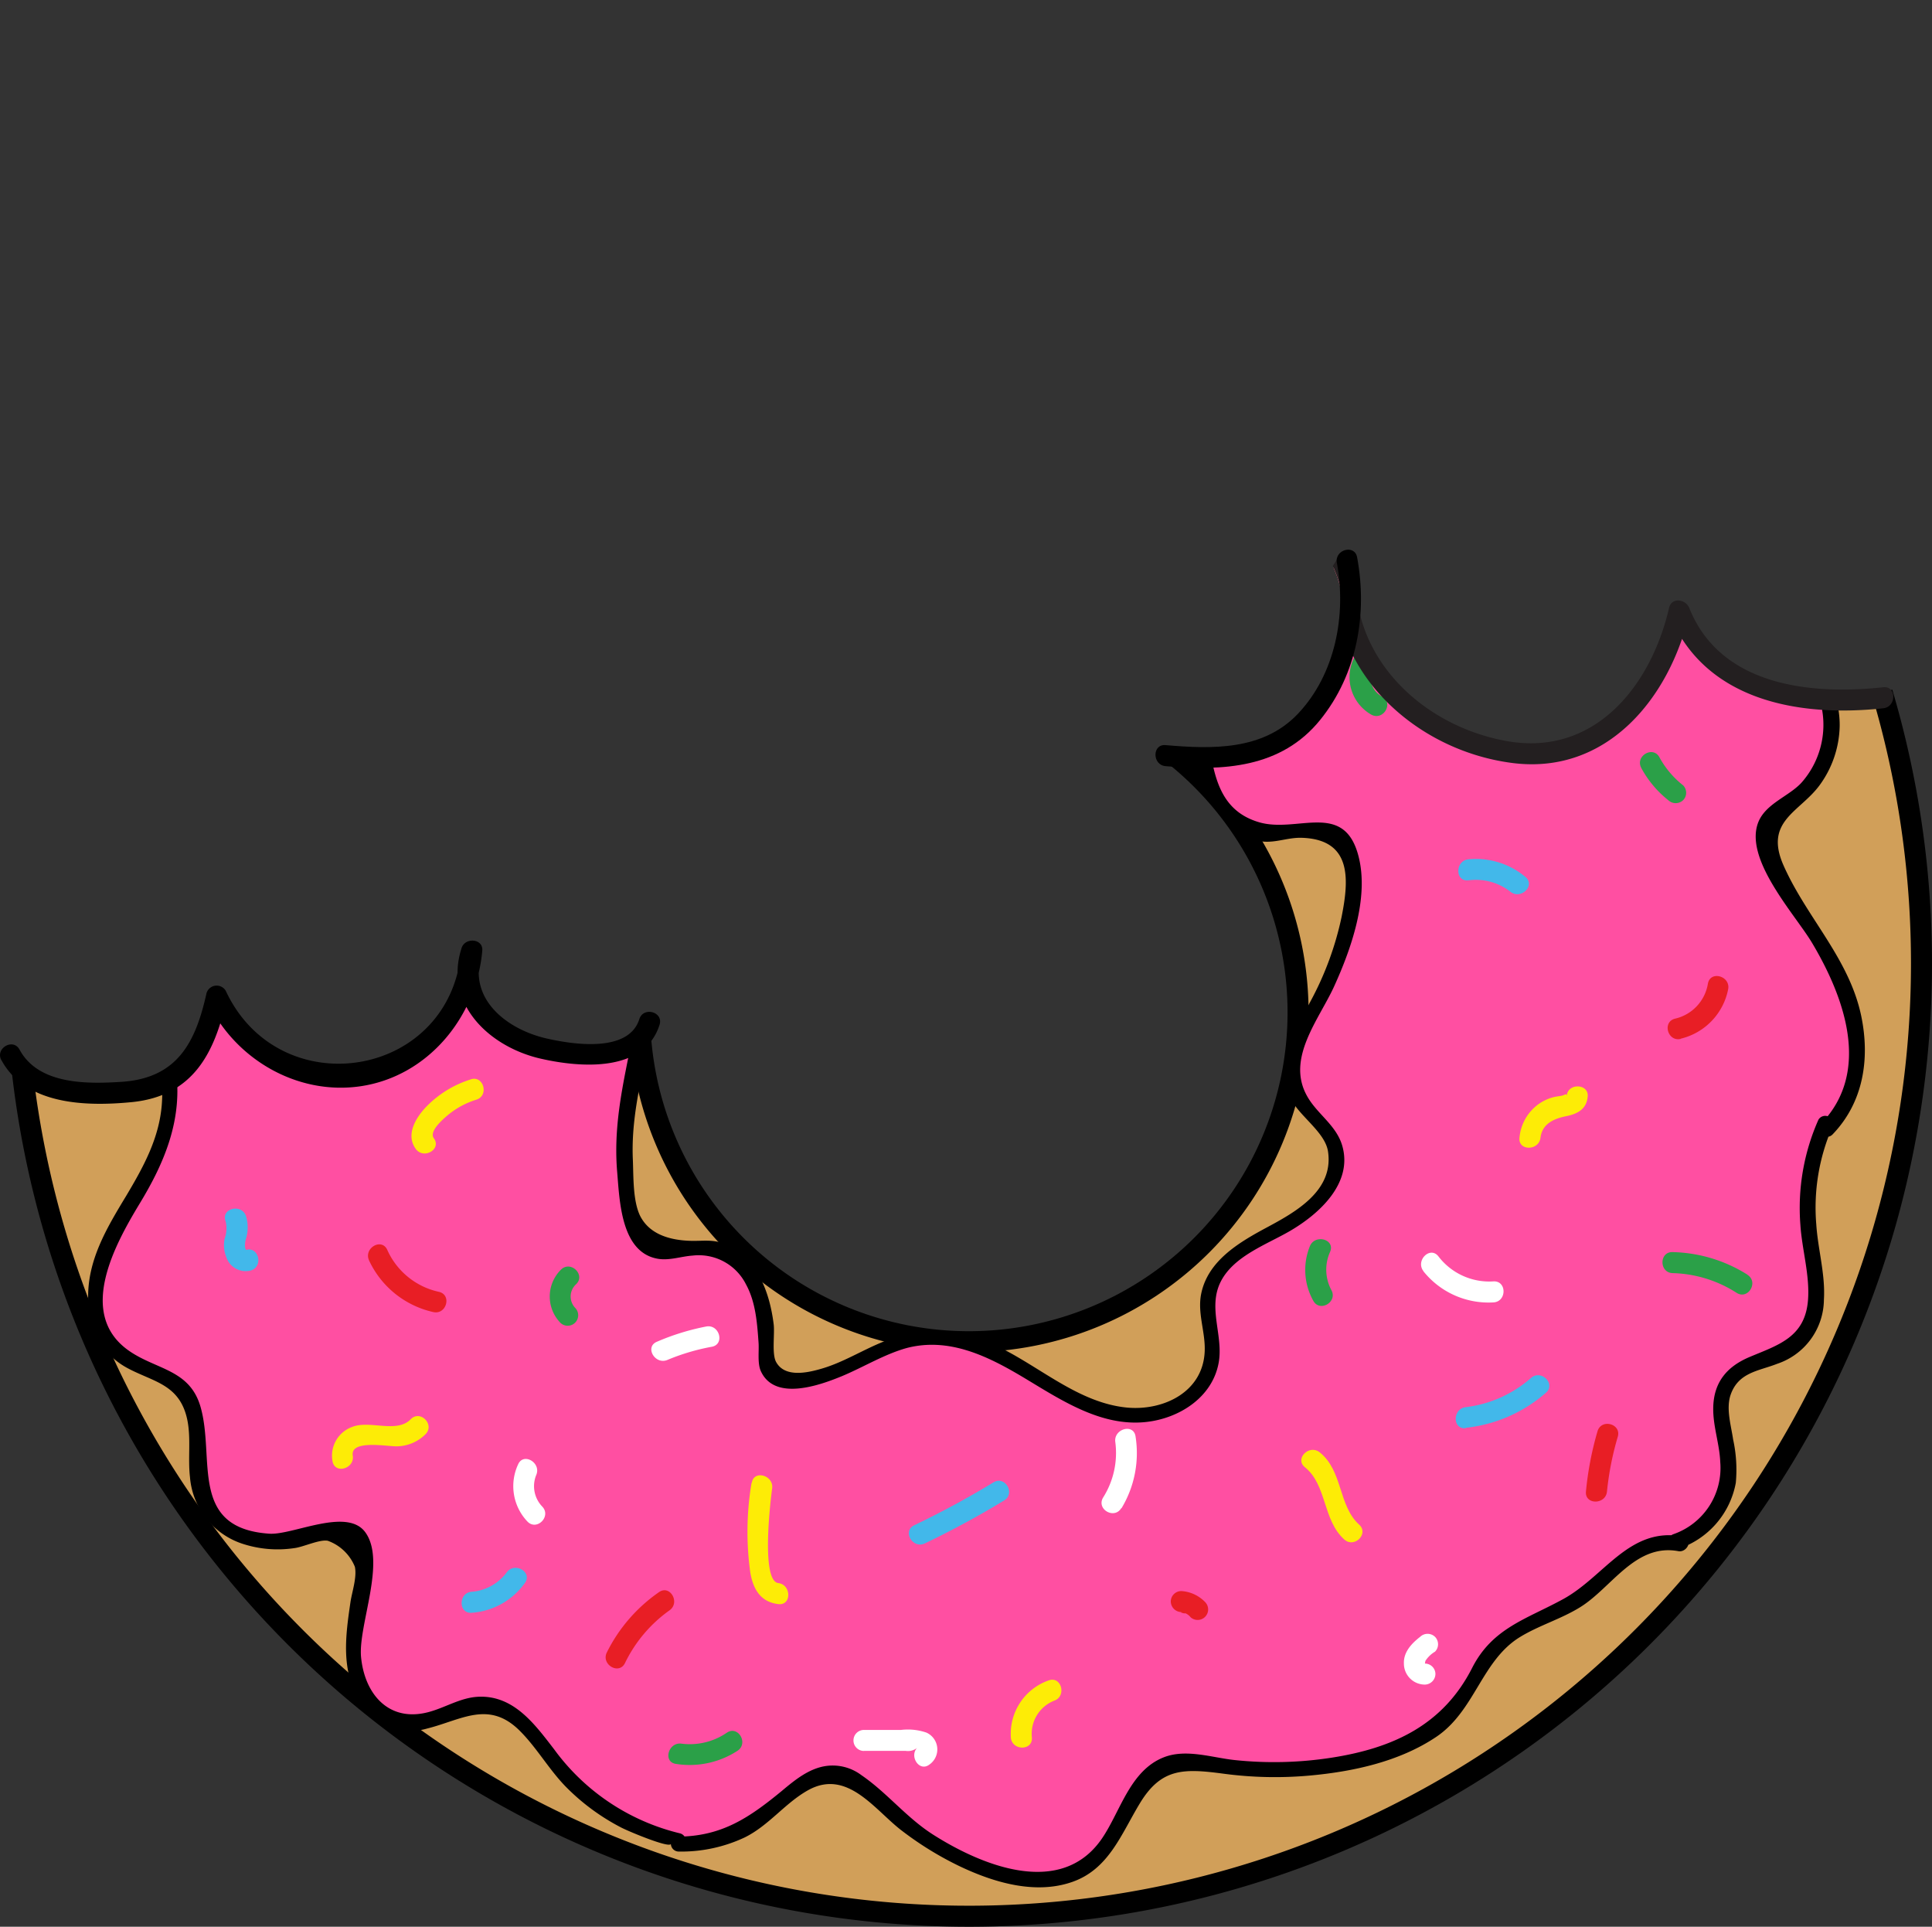 <svg xmlns="http://www.w3.org/2000/svg" xmlns:xlink="http://www.w3.org/1999/xlink" viewBox="0 0 275.81 275"><rect x="0" y="0" width="275.81" height="275" fill="#333333" stroke="none"/><defs><style>.cls-1{fill:none;}.cls-2{clip-path:url(#clip-path);}.cls-3{clip-path:url(#clip-path-2);}.cls-4{clip-path:url(#clip-path-3);}.cls-5{clip-path:url(#clip-path-4);}.cls-6{fill:#d19f59;stroke:#000;stroke-miterlimit:10;stroke-width:3px;}.cls-7{fill:#ff4fa2;}.cls-8{fill:#fdec06;}.cls-9{fill:#42b8ea;}.cls-10{fill:#2ba048;}.cls-11{fill:#e81e25;}.cls-12{fill:#fff;}.cls-13{fill:#231f20;}</style><clipPath id="clip-path" transform="translate(-25.22 -23.81)"><path class="cls-1" d="M23,170.7a19.24,19.24,0,0,0,17.83,9.68A19.25,19.25,0,0,0,57,168.23a18.66,18.66,0,0,0,19.81,9.46,18.66,18.66,0,0,0,14.41-16.57c.82,7.95,8.7,14.49,16.67,13.83s14.66-8.4,14.16-16.38c16-5.9,25.48-21.95,37.28-34.29,27.71-29,71.83-38.43,111.18-30.68,22.38,4.41,46,16.27,52.87,38,4.31,13.73,1,28.8-4.94,41.92s-14.24,25-20.6,37.92c-9.53,19.37-14.69,41.17-28,58.16-17.8,22.7-47.21,32.94-75.66,37.71-30.92,5.2-62.82,5.26-93.52-1.13C75.18,300.91,49.11,290,34.44,268.5,25.23,255,21.37,238.4,20.76,222.06s1.82-32.63,4.25-48.8"/></clipPath><clipPath id="clip-path-2" transform="translate(-25.22 -23.81)"><path class="cls-1" d="M115.62,86.57Q85.41,79,54.68,73.65c-10.34-1.78-21.45-3.27-30.92,1.25C12.86,80.11,6.87,92.06,3.65,103.71A93.71,93.71,0,0,0,.84,141.79c2.42,17,10.06,32.71,16.53,48.61C31.26,224.56,40.83,262,66.12,288.86a107.6,107.6,0,0,0,48.54,29.51c16.07,4.57,33,5.32,49.7,5.24,36-.17,73-4.3,105.17-20.52,7.5-3.78,14.74-8.23,20.83-14a80.67,80.67,0,0,0,14.23-18.78c19.63-34.33,21.63-76.62,12.92-115.2-4.29-19-12.33-39.08-29.37-48.6-9.4-5.25-20.4-6.6-30.93-8.86a171.14,171.14,0,0,1-34.59-11.38,39.61,39.61,0,0,1-10.49,13.53c8.17,7.95,6.18,23.62-3.72,29.28-5.09,2.91-11.21,3.24-17.07,3.41a643.37,643.37,0,0,1-66.6-1.47c-4.83-.36-10.64-1.48-12.3-6s2-9.06,5.32-12.49a43.63,43.63,0,0,1-20.84.87c-2.76-.56-5.75-1.61-7.08-4.09-1.06-2-.8-4.39-.51-6.62,1.12-8.48,3.25-18.4,11.08-21.83"/></clipPath><clipPath id="clip-path-3" transform="translate(-25.22 -23.81)"><path class="cls-1" d="M44.13,77c-3,8.16,3.18,17.85,11.59,20.09S73.35,95.2,79,88.54a18,18,0,0,0,35.15,4.32A23.78,23.78,0,0,0,158,83.8c16.91,4,36-5.26,43.33-21,10.61,8.74,25.63,8.69,39.06,11.62,17.54,3.82,33.29,13.17,48.69,22.38,6.17,3.69,12.52,7.54,16.64,13.43,5.89,8.41,6.19,19.41,5.92,29.68a433.12,433.12,0,0,1-10,81.49c-3,13.72-7,27.82-16.23,38.42-7.07,8.13-16.68,13.55-26.09,18.81-14.19,7.93-28.45,15.9-43.73,21.46C174.65,315,128.81,311.6,87.21,298.68c-7.77-2.41-15.56-5.21-22.17-9.95-5.15-3.7-9.42-8.47-13.37-13.42A166.13,166.13,0,0,1,43.94,78.9"/></clipPath><clipPath id="clip-path-4" transform="translate(-25.22 -23.81)"><path class="cls-1" d="M197.76,25.05c-8,1.21-16,3.77-22.06,9s-10,13.61-8.27,21.49,9.89,14.28,17.75,12.52c-12.11,5.53-14.06,24.23-4.79,33.78s25.7,9.58,36.69,2.06c-2,12.37,7.48,25.41,19.85,27.45s25.47-7.31,27.59-19.66c3.36,8.85,13.75,13.73,23.15,12.61s17.64-7.18,23.48-14.63C316,133.3,320.8,157,322,181.06c1,20.91-1,42.86-12.09,60.64-5.95,9.56-14.22,17.43-22.4,25.19l-29.29,27.77c-4.73,4.49-9.55,9-15.37,12-7.62,3.9-16.39,4.79-24.94,5.41a502.19,502.19,0,0,1-53.48,1c-25.46-.89-51.15-3.79-75-12.74s-45.86-24.43-59-46.24c-16.83-27.86-17.52-62.4-15-94.85,2.09-26.79,6.12-53.71,16-78.7s26-48.12,48.46-62.83C107.19-.19,142.47-4.22,174,4.25c5.16,1.38,10.44,3.21,14.13,7.07s5.19,10.28,2,14.59"/></clipPath></defs><title>Asset 5</title><g id="Layer_2" data-name="Layer 2"><g id="Layer_4" data-name="Layer 4"><g class="cls-2"><g class="cls-3"><g class="cls-4"><g class="cls-5"><path class="cls-6" d="M299.53,161.31a136,136,0,1,1-136-136A136,136,0,0,1,299.53,161.31Zm-136-40a47,47,0,1,0,47,47A47,47,0,0,0,163.53,121.31Z" transform="translate(-25.22 -23.81)"/><path class="cls-7" d="M158.22,122.47c-.3,1.48,1.69,2.51,3.13,2.06s2.43-1.72,3.56-2.72,2.8-1.77,4.11-1a5.91,5.91,0,0,1,1.26,1.19,10.05,10.05,0,0,0,12.82,1.37c2.48-1.77,4.65-4.87,7.66-4.42,2.42.37,3.82,2.93,4.51,5.28,1.09,3.77,1.32,7.77,2.72,11.43s4.5,7.11,8.42,7.23c2.88.09,5.85-1.62,8.53-.55,3.25,1.3,3.78,5.65,3.36,9.12a42.74,42.74,0,0,1-4.71,15c-2.21,4.16-5.21,8.83-3.41,13.18,1.27,3.07,4.68,5,5.61,8.15,1.38,4.72-3.27,8.94-7.63,11.23s-9.56,4.77-10.47,9.6c-.6,3.16.93,6.42.43,9.59-.81,5.18-6.85,8.13-12.06,7.58s-9.78-3.59-14.26-6.31-9.48-5.29-14.69-4.77c-7,.7-13,6.87-20,6.09a2.7,2.7,0,0,1-1.72-.68,3,3,0,0,1-.59-2c-.17-3.48-.2-7-1.51-10.28s-4.25-6.08-7.73-6.08c-2.63,0-5.46,1.52-7.7.17-1.49-.9-2.07-2.74-2.44-4.44a49.64,49.64,0,0,1,.16-21.73c1.41-6,3.82-12.84.38-18-1.71-2.55-4.79-4.54-4.83-7.61,0-3.76,4.33-5.69,7.78-7.16a40.47,40.47,0,0,0,16.19-12.61c1.21-1.58,2.33-3.73,1.34-5.45-.4-.71-1.13-1.26-1.29-2.06-.22-1.11.75-2.09,1.7-2.72C143.7,115.6,154,117.36,159,124M44.11,168.08c1.24-.78,2.67.69,3.29,2a23,23,0,0,1,.67,17.62c-1.94,5.17-5.71,9.49-7.83,14.6s-2,12,2.56,15.1c2.53,1.74,6,2,8.17,4.15,4.12,4.08,1,11.43,3.44,16.67a10.41,10.41,0,0,0,7.69,5.38,20.86,20.86,0,0,0,9.61-1c1.68-.51,3.89-.95,4.84.52a3.55,3.55,0,0,1,.44,1.6c.42,4.78-1.3,9.49-1.34,14.28S78.24,269.4,83,269.81c3.94.34,7.47-3,11.42-2.78,4.64.27,7.41,5,10.29,8.69a30.33,30.33,0,0,0,17.35,10.79v.5A18.82,18.82,0,0,0,134.39,283c3.58-2.86,7.37-7.38,11.67-5.81a11,11,0,0,1,3.81,3A46,46,0,0,0,164.33,290c5.51,2.38,12.55,3.42,17-.58,4.67-4.18,5.46-12.89,11.61-14.1a14,14,0,0,1,5.07.32,54.32,54.32,0,0,0,21.14-.56c6.4-1.45,13-4.46,16.09-10.24a50.7,50.7,0,0,1,2.45-4.82c3.07-4.43,9.22-5.3,13.61-8.44,2.23-1.59,4-3.76,6.15-5.43s5-2.85,7.63-2l-.7-.31a10.81,10.81,0,0,0,7.6-10c.05-4.6-2.71-9.87.28-13.36,2.24-2.62,6.46-2.4,9.17-4.53a8.87,8.87,0,0,0,3-6.64,39.12,39.12,0,0,0-.74-7.45c-.84-6-.6-12.28,2.08-17.69l.21.8c5.24-4.82,5.22-13.29,2.59-19.92s-7.31-12.22-10.51-18.58c-.75-1.51-1.44-3.26-.84-4.84s2.39-2.47,3.83-3.47a13.35,13.35,0,0,0,5.37-13.44c-.8-3.82-3.25-7-5.71-10.08q-6.78-8.33-14.36-15.94a6.4,6.4,0,0,1-1.76-2.41c-.84-2.6,1.72-4.89,3.08-7.26,2.72-4.73.45-11-3.54-14.72s-9.32-5.53-14.35-7.64A10.72,10.72,0,0,1,246,64.35c-1.68-1.8-2-4.44-2.66-6.8a19,19,0,0,0-14-13c-4.42-1-9.31-.33-13.23-2.6-3.7-2.14-5.77-6.46-9.54-8.48a10,10,0,0,0-13.22,4.47l-.23-1.42a23.93,23.93,0,0,1-7.67,8.86,5.38,5.38,0,0,1-3.36,1.24,6,6,0,0,1-2.73-1.19l-14.74-9.64c-2.09-1.37-4.29-2.78-6.77-3s-5.31,1.15-5.81,3.6c-.36,1.75.51,3.54.3,5.32-.28,2.38-2.51,4.15-4.85,4.71s-4.78.19-7.16-.1a97,97,0,0,0-23.28,0c-1.45.17-3,.47-3.92,1.62-1.9,2.48,1.09,6.17,0,9.08l-15.83.32-1.19-.38c-6.56-.64-13.38-.38-19.39,2.3S65.63,67.4,64.85,73.94c-.57,4.81,1.2,9.68,4,13.65,1.62,2.29,3.65,4.51,4,7.29.52,3.74-2.2,7.28-5.5,9.12s-7.12,2.41-10.77,3.36-7.42,2.45-9.63,5.5c-1.38,1.91-2,4.53-1,6.64a26.84,26.84,0,0,1,1.76,3c.82,2.43-1.14,4.92-3.24,6.4s-4.61,2.7-5.74,5c-1.26,2.58-.39,5.62,0,8.45A26.09,26.09,0,0,1,36.32,158a10.61,10.61,0,0,0-1.64,4.43c0,2.35,1.83,4.4,4,5.29a17.36,17.36,0,0,0,7,.84" transform="translate(-25.22 -23.81)"/><path d="M157.13,122.77c.54,3.36,3.76,3.27,6.21,2,1.68-.9,4-3,5.85-2.27.62.26,1.33,1.31,2,1.74a11.22,11.22,0,0,0,5.92,2,11,11,0,0,0,5.5-1.18,15.52,15.52,0,0,0,2.37-1.66,13.26,13.26,0,0,1,2-1.66,6,6,0,0,1,6.87,1.82c1.87,2.83,1.61,7.68,2.6,10.87a16.38,16.38,0,0,0,3.2,6.06,10.2,10.2,0,0,0,4.66,3.2c2.5.76,4.41-.39,6.82-.3,7.18.27,6.65,6.08,5.61,11.31a44.69,44.69,0,0,1-4.42,12c-2.15,4.08-5.07,8.9-3,13.61,1.17,2.7,5.08,5,5.49,7.88.83,5.66-4.78,8.69-8.92,10.91-3.86,2.08-8.21,4.68-9.18,9.32-.59,2.83.62,5.49.49,8.3-.26,5.77-5.84,8.44-11,8-7.52-.68-13.33-6.69-20.11-9.43a18.66,18.66,0,0,0-14.87.06c-3,1.22-5.79,3-8.89,3.86-1.89.54-5.08,1.24-6.31-1-.64-1.15-.18-4-.35-5.38-.56-4.54-2.36-9.57-6.95-11.46-1.75-.72-3.13-.4-5-.46-2.86-.1-5.82-.91-7.15-3.63-1-2.13-.91-5.48-1-7.84-.38-7.92,2.32-14.91,3.18-22.62a15.25,15.25,0,0,0-.88-7.94A13.27,13.27,0,0,0,116,156c-.31-.4-.67-.75-1-1.14-2-2.51-3-3-1.46-6.17,2-3.9,5.8-4.49,9.46-6.51a41.39,41.39,0,0,0,8-5.74c2.27-2.08,5-4.6,6.2-7.49,1-2.38,0-3-.21-5.11-.36-4.79,7.1-5.44,10.79-4.95a15.89,15.89,0,0,1,10.35,5.83c.92,1.11,2.5-.49,1.59-1.59A18.13,18.13,0,0,0,146,116.51c-3.33-.06-10.69,1-11.85,5a4.83,4.83,0,0,0,0,1.93c.22,3.11,1.41,4.58-.87,7.4a38.81,38.81,0,0,1-10.68,9c-4,2.29-11.21,3.7-12.46,8.93a6.78,6.78,0,0,0,1.46,5.5c1,1.43,2.41,2.54,3.36,4,1.79,2.8,1.79,6.18,1.29,9.35-1.26,8.06-3.63,15.18-2.92,23.49.35,4.16.55,11.56,5.91,12.38,1.62.24,3.24-.36,4.84-.47a7.55,7.55,0,0,1,7.65,4.13c1.37,2.51,1.58,5.49,1.78,8.28.09,1.24-.19,3,.35,4.13,2,4.25,8.32,2,11.57.66,3.06-1.28,6-3.1,9.2-4,6-1.58,11.51,1.1,16.58,4.12,5.31,3.17,11.1,7.14,17.62,6.43,4.71-.51,9.41-3.47,10.35-8.37.76-3.92-1.63-7.94.35-11.74,1.89-3.61,6.52-5.22,9.84-7.15,4.12-2.4,9-6.77,7.48-12.13-.85-3-3.63-4.57-5.05-7.16-3-5.38,1.74-10.91,3.9-15.67,2.39-5.26,4.93-12.45,3.51-18.33-2-8.3-8.83-3.38-14.34-5.08-9.91-3-4.68-16.49-11.24-22.11-5.33-4.57-9.58,3.65-14.34,4.61-3.15.63-5.92-.56-8.24-2.58-1-.83-1.22-1.33-2.45-1.63a3.69,3.69,0,0,0-2.87.35c-.85.38-6,5.12-6.45,2.26-.23-1.43-2.39-.82-2.17.6Z" transform="translate(-25.22 -23.81)"/><path d="M44.41,169.17c1.65-.35,3.2,4.63,3.47,5.89a22.15,22.15,0,0,1,.45,6.24c-.34,4.9-2.6,9-5.08,13.17-2.79,4.61-5.61,9.27-5.44,14.85.12,4.09,1.89,7.74,5.56,9.73s7.42,2.28,8.55,7.23c.61,2.71.1,5.6.42,8.35a10.93,10.93,0,0,0,7.44,9.5,16.12,16.12,0,0,0,7.46.64c1.27-.15,3.59-1.27,4.77-1.05a6.57,6.57,0,0,1,3.87,3.71c.32,1.48-.4,3.56-.62,5-.71,4.84-1.4,9.75,1.29,14.15a8.39,8.39,0,0,0,9.65,3.94c4.92-1.23,8.81-4.09,13.24.34,2.39,2.39,4.09,5.4,6.44,7.85a31.19,31.19,0,0,0,8,5.93c1.11.58,7.1,3.07,7.11,2.32a1.13,1.13,0,0,0,1.12,1.12,21.29,21.29,0,0,0,9.39-2c3.49-1.71,5.75-4.89,9.07-6.75,5.61-3.13,9.53,2.82,13.37,5.75a47.08,47.08,0,0,0,8.41,5.16c4.81,2.27,10.65,4,15.9,2.19s7-6.78,9.68-11.21c3.07-5.09,6.29-5,11.91-4.26a55.2,55.2,0,0,0,12.39.27c6.22-.57,12.77-2,18-5.5,5.57-3.73,6.48-10.91,12-14.28,2.72-1.66,5.85-2.56,8.56-4.24,4.5-2.77,7.87-9.16,14.05-8,1.15.2,2.12-1.51.87-2.06l-.7-.31-.27,2.06a12.26,12.26,0,0,0,8.28-9.44,20.13,20.13,0,0,0-.38-6.19c-.28-1.93-1-4.27-.41-6.23,1.08-3.38,4.05-3.53,6.68-4.57a9.76,9.76,0,0,0,6.69-9.18c.22-3.59-.86-7.17-1.09-10.73a28.8,28.8,0,0,1,2.27-13.84l-2.06-.27.21.8a1.13,1.13,0,0,0,1.88.5c4.42-4.57,5.38-10.77,4.13-16.87-1.7-8.25-7.8-14.08-11.1-21.54-2.81-6.33,2.28-7.6,5.11-11.41a14.79,14.79,0,0,0,2.9-8.47c.1-7.32-5.87-13.27-10.33-18.43-2.84-3.29-6.57-6.35-9.08-9.87-1.08-1.52-2.62-3.9-2.12-6,.17-.73,1.19-1.69,1.6-2.36a12.12,12.12,0,0,0,1.93-4.58c.91-5.4-2.22-10.68-6.35-13.92-3.1-2.43-6.74-3.93-10.34-5.45s-6.69-2.67-7.94-6.66c-.48-1.5-.74-3-1.32-4.52a20.32,20.32,0,0,0-14.22-12.19c-5.21-1.16-10.67-.23-15-4-2.87-2.5-4.88-6-8.59-7.44a11.2,11.2,0,0,0-13.67,5.36l2.05.27-.23-1.41a1.14,1.14,0,0,0-2.06-.27A24.81,24.81,0,0,1,187,42.71c-4.16,3.76-8.08,1-12-1.5-4.43-2.9-9-6.83-14-8.78-2.75-1.08-6-1.23-8.35.88-4.11,3.7.5,11.23-7.09,12.1-6,.69-12.66-1.06-18.82-.93-3.84.08-10-.52-13.32,1.74s-1.11,4.57-1.41,7.57c-.32,3.3-4.38,2.18-6.82,2.24a70.8,70.8,0,0,1-9.11-.22c-8.81-1-18.61.07-25.57,6a18.36,18.36,0,0,0-5.16,21.8c2.12,4.91,8.91,10.18,5.24,15.94s-11.37,5.47-17,7.51c-2.88,1.05-5.79,2.6-7.57,5.2-2.45,3.57-1.41,5.76,0,9.25,2.37,6.1-6.88,7.88-8.53,12.86-.71,2.16-.31,4.34,0,6.53a27.79,27.79,0,0,1-.26,11.52c-1,4-5,8.32-3,12.57,2,4.42,7.26,4.73,11.46,4.7a1.13,1.13,0,0,0,0-2.25c-4,0-10.54-.22-9.59-6.26.21-1.38,1.5-3.05,2-4.35a27.79,27.79,0,0,0,2.15-9.68c.16-4.61-2.62-10.66.88-14.47,1.89-2.07,4.77-2.89,6.5-5.21a6,6,0,0,0,1.25-5.3c-.49-1.73-1.31-2.46-1.65-4.39-.65-3.62,1.54-5.88,4.61-7.53,5.74-3.09,12.93-2.42,18.12-6.71,3.67-3,5.16-7.5,3-11.88-1.74-3.62-4.7-6.26-6.07-10.15a15.51,15.51,0,0,1,.87-13C72.1,60.82,81.11,58,89.48,57.77c3.33-.07,6.5.66,9.78.63,4.62,0,9.23-.19,13.85-.29a1.14,1.14,0,0,0,1.08-.82,12.84,12.84,0,0,0,.11-3.5c-.09-2.17-.64-1.22.6-4s2.19-2.4,5.06-2.69a93.64,93.64,0,0,1,17.48,0c5.16.47,15.09,2.27,16-5.43.08-.68-.17-1.41-.11-2.08l1.41-5.07,4.24-.41c2.56.33,5.37,2.83,7.5,4.22,4.34,2.85,8.82,6.77,13.59,8.81,5.9,2.54,11.65-5.77,14-10.08L192,36.79l.23,1.42a1.14,1.14,0,0,0,2.06.27A8.89,8.89,0,0,1,205,34.06c3.47,1.23,5.4,4.59,8,6.95,4.91,4.42,10.76,3.19,16.69,4.77A17.9,17.9,0,0,1,239.13,52c2.51,3.15,2.9,6.75,4.39,10.33,2.3,5.53,9.16,6.45,14,8.91,3.65,1.86,7.08,4.32,8.95,8.06,2.36,4.7.73,8.1-1.73,12.12-3.29,5.38.92,8.08,4.57,11.94,5.35,5.64,13.2,12.53,15.61,20.06a12.45,12.45,0,0,1-2.55,12.13c-1.8,1.93-5,2.93-6.1,5.52-2.21,5.27,5.16,13.19,7.61,17.27,4.6,7.7,8.55,18.38,1.32,25.85l1.88.49-.21-.8a1.13,1.13,0,0,0-2.05-.26,31,31,0,0,0-2.58,15c.23,3.55,1.36,7.18,1.09,10.73-.41,5.34-4.25,6.42-8.29,8.12-3.27,1.36-5.18,3.61-5.24,7.27-.05,2.63.9,5.14,1,7.74a10,10,0,0,1-6.71,10.31c-.8.29-1.24,1.63-.27,2.06l.7.3.87-2.05c-7.59-1.37-11.09,5.7-17,8.94-5.25,2.88-10.09,4.11-13,9.81-4.15,8.17-11.28,11.46-20.06,12.83a53.52,53.52,0,0,1-13.85.34c-3.22-.34-6.92-1.64-10.1-.4-4.81,1.88-6.17,7.61-8.78,11.5-5.81,8.64-17.15,4-24.13-.43-3.84-2.43-6.6-6-10.27-8.51a6.81,6.81,0,0,0-5-1.32c-2.46.33-4.5,2-6.36,3.56-4.64,3.81-8.55,6.49-14.82,6.53l1.13,1.13v-.5a1.15,1.15,0,0,0-.82-1.09,31.3,31.3,0,0,1-18-12c-2.74-3.55-5.71-7.66-10.69-7.51-2.68.08-4.87,1.6-7.39,2.23-5.58,1.4-9-2.65-9.49-7.93-.4-4.55,3.64-13.61.61-17.77-2.62-3.61-10.37.44-13.72.2-11.54-.79-7.68-10.8-9.81-18.13-1.57-5.39-6.41-5.25-10.34-8.07-7.31-5.26-1.84-15.12,1.63-20.87,3.65-6,6.22-12.17,5.18-19.37-.49-3.35-1.88-10.22-6.56-9.23-1.41.3-.81,2.46.6,2.17Z" transform="translate(-25.22 -23.81)"/><path class="cls-8" d="M178.38,98a15,15,0,0,1,2-3.75,5,5,0,0,1,1.26-1.47c.59-.29.31-.26.92.3a6,6,0,0,0,5.5,1.36c1.88-.4,1.09-3.29-.8-2.89-2.89.61-4-3.67-7-1.58-2.3,1.62-3.82,4.67-4.74,7.23-.66,1.82,2.24,2.6,2.89.8Z" transform="translate(-25.22 -23.81)"/><path class="cls-9" d="M237.51,93.26a25.3,25.3,0,0,0-3.71,7.44c-.58,1.85,2.31,2.64,2.89.8a23.09,23.09,0,0,1,3.41-6.73c1.14-1.56-1.46-3.06-2.59-1.51Z" transform="translate(-25.22 -23.81)"/><path class="cls-8" d="M245.14,186.19c.24-2,1.93-2.72,3.67-3.07s2.94-1.08,3.07-2.86-2.87-1.92-3,0c0-.48-.22-.17-.71-.06-.3.06-.61.09-.92.15a6.38,6.38,0,0,0-2.55,1.17,6.62,6.62,0,0,0-2.56,4.67c-.22,1.91,2.78,1.9,3,0Z" transform="translate(-25.22 -23.81)"/><path class="cls-8" d="M211.5,233.22c3.18,2.55,2.52,7.54,5.63,10.32,1.43,1.29,3.56-.82,2.12-2.12-3-2.72-2.3-7.66-5.63-10.32-1.49-1.2-3.62.91-2.12,2.12Z" transform="translate(-25.22 -23.81)"/><path class="cls-8" d="M172.53,271.8a5.08,5.08,0,0,1,3.2-5.26c1.8-.65,1-3.55-.8-2.89a8.08,8.08,0,0,0-5.4,8.15c.15,1.91,3.15,1.93,3,0Z" transform="translate(-25.22 -23.81)"/><path class="cls-8" d="M132.51,235.46a42.13,42.13,0,0,0-.18,12.78c.4,2.37,1.45,4.22,4,4.52,1.91.24,1.89-2.76,0-3-2.52-.31-1.09-12-.88-13.5.26-1.89-2.63-2.7-2.9-.8Z" transform="translate(-25.22 -23.81)"/><path class="cls-8" d="M75.58,231.56c-.37-2.36,5.17-1.24,6.4-1.32a5.9,5.9,0,0,0,4-1.74c1.34-1.39-.78-3.51-2.13-2.12-2,2.05-5.83.09-8.34,1.09a4.35,4.35,0,0,0-2.82,4.89c.3,1.9,3.19,1.09,2.89-.8Z" transform="translate(-25.22 -23.81)"/><path class="cls-8" d="M92.46,177.86a15.16,15.16,0,0,0-6.47,4c-1.45,1.55-2.87,3.92-1.42,5.93,1.12,1.55,3.73.06,2.59-1.51-.74-1,1.3-2.72,2-3.32a11.8,11.8,0,0,1,4.08-2.2c1.83-.59,1-3.49-.8-2.9Z" transform="translate(-25.22 -23.81)"/><path class="cls-8" d="M50.69,142.91c.7-2.47,1.85-5,4.79-3.91,1.49.57,3.06.71,4.22-.58s-.83-3.56-2.12-2.12c-.35.39-2.61-.67-3.15-.71a5.15,5.15,0,0,0-3,.72c-2.11,1.24-3,3.57-3.66,5.8a1.5,1.5,0,0,0,2.89.8Z" transform="translate(-25.22 -23.81)"/><path class="cls-8" d="M111.69,110.71c-2.54-3.22-5.51,2.74-6.21,4.43-1.26,3-2.06,7.83,2.43,8.27,1.92.19,1.91-2.81,0-3-1.39-.13.13-3.67.4-4.29a19.7,19.7,0,0,1,.87-1.79l.37-.63c.62-.45.63-.74,0-.87,1.19,1.52,3.3-.62,2.12-2.12Z" transform="translate(-25.22 -23.81)"/><path class="cls-8" d="M86.87,98.19l4.36-4.71c1.31-1.41-.81-3.54-2.12-2.12l-4.36,4.71c-1.31,1.42.81,3.55,2.12,2.12Z" transform="translate(-25.22 -23.81)"/><path class="cls-8" d="M148.11,60.43a17.93,17.93,0,0,0,0,13.54c.71,1.77,3.61,1,2.89-.79a15.57,15.57,0,0,1,0-12c.72-1.8-2.18-2.57-2.89-.8Z" transform="translate(-25.22 -23.81)"/><path class="cls-8" d="M210.41,65.39a41.24,41.24,0,0,0,8.67-6.47c1.39-1.35-.73-3.47-2.12-2.12a38.15,38.15,0,0,1-8.06,6c-1.69.94-.18,3.53,1.51,2.59Z" transform="translate(-25.22 -23.81)"/><path class="cls-9" d="M234.85,149.46a8,8,0,0,1,6,1.63c1.5,1.19,3.63-.92,2.12-2.13a11,11,0,0,0-8.13-2.5c-1.9.2-1.92,3.21,0,3Z" transform="translate(-25.22 -23.81)"/><path class="cls-9" d="M234.47,227.6a20.73,20.73,0,0,0,11.44-5c1.46-1.27-.67-3.38-2.12-2.12a17.19,17.19,0,0,1-9.32,4.17c-1.9.22-1.92,3.22,0,3Z" transform="translate(-25.22 -23.81)"/><path class="cls-9" d="M167.06,235.38q-5.52,3.35-11.33,6.13c-1.74.83-.22,3.42,1.52,2.59q5.82-2.79,11.32-6.13c1.65-1,.14-3.59-1.51-2.59Z" transform="translate(-25.22 -23.81)"/><path class="cls-9" d="M92.54,254a10.19,10.19,0,0,0,7.61-4.25c1.14-1.56-1.46-3.06-2.59-1.52a6.89,6.89,0,0,1-5,2.77c-1.91.14-1.93,3.15,0,3Z" transform="translate(-25.22 -23.81)"/><path class="cls-9" d="M57.43,198.11a4.42,4.42,0,0,1-.14,2.49,4.46,4.46,0,0,0,.2,2.53,2.92,2.92,0,0,0,3.59,2c1.82-.63,1-3.53-.79-2.89,0,0,.24.19.14.08a1.09,1.09,0,0,1-.22-.46,3.36,3.36,0,0,1,.17-1.4,5.5,5.5,0,0,0-.06-3.14c-.69-1.78-3.59-1-2.89.79Z" transform="translate(-25.22 -23.81)"/><path class="cls-9" d="M83.92,144.47a8,8,0,0,1-3,6.89c-1.49,1.23.64,3.34,2.12,2.12a10.83,10.83,0,0,0,3.91-9c-.12-1.92-3.12-1.93-3,0Z" transform="translate(-25.22 -23.81)"/><path class="cls-9" d="M113.08,75.15a12.82,12.82,0,0,0-9.86-6.58c-1.92-.23-1.9,2.77,0,3a9.69,9.69,0,0,1,7.27,5.1c.92,1.69,3.51.18,2.59-1.52Z" transform="translate(-25.22 -23.81)"/><path class="cls-9" d="M155.63,101.89a8.12,8.12,0,0,0,3.62,6.74c1.59,1.1,3.09-1.5,1.51-2.59a5,5,0,0,1-2.13-4.15,1.5,1.5,0,0,0-3,0Z" transform="translate(-25.22 -23.81)"/><path class="cls-9" d="M197.57,64a13.54,13.54,0,0,1,3.26-4.82c1.39-1.35-.74-3.47-2.12-2.12a16.86,16.86,0,0,0-4,6.15c-.7,1.8,2.2,2.58,2.89.79Z" transform="translate(-25.22 -23.81)"/><path class="cls-10" d="M259.53,133.43a14.94,14.94,0,0,0,3.85,4.59,1.54,1.54,0,0,0,2.12,0,1.51,1.51,0,0,0,0-2.12,13,13,0,0,1-3.38-4c-.92-1.7-3.51-.18-2.59,1.52Z" transform="translate(-25.22 -23.81)"/><path class="cls-10" d="M274.71,205.76A20.86,20.86,0,0,0,264,202.52c-1.93-.06-1.93,2.94,0,3a17.75,17.75,0,0,1,9.16,2.83c1.64,1,3.15-1.56,1.52-2.59Z" transform="translate(-25.22 -23.81)"/><path class="cls-10" d="M212.22,201.67a9,9,0,0,0,.48,7.79c.92,1.7,3.51.19,2.59-1.51a6.18,6.18,0,0,1-.18-5.48c.74-1.79-2.16-2.56-2.89-.8Z" transform="translate(-25.22 -23.81)"/><path class="cls-10" d="M121.72,275.57a12.51,12.51,0,0,0,8.78-1.87c1.61-1.06.11-3.66-1.51-2.59a9.34,9.34,0,0,1-6.47,1.57c-1.89-.27-2.71,2.62-.8,2.89Z" transform="translate(-25.22 -23.81)"/><path class="cls-10" d="M105.33,205a5.39,5.39,0,0,0-.09,7.63,1.5,1.5,0,0,0,2.12-2.12,2.36,2.36,0,0,1,.09-3.39c1.41-1.32-.72-3.44-2.12-2.12Z" transform="translate(-25.22 -23.81)"/><path class="cls-10" d="M59.85,166.17a8.3,8.3,0,0,0,6.68,6.46c1.89.3,2.7-2.59.8-2.89a5.44,5.44,0,0,1-4.59-4.36c-.38-1.89-3.27-1.09-2.89.79Z" transform="translate(-25.22 -23.81)"/><path class="cls-10" d="M73.17,119.24l-.47-6.31c-.15-1.91-3.15-1.92-3,0l.47,6.31c.15,1.91,3.15,1.92,3,0Z" transform="translate(-25.22 -23.81)"/><path class="cls-10" d="M120.61,92.73a8.15,8.15,0,0,0,6.23,3c1.93,0,1.93-3,0-3a5.28,5.28,0,0,1-4.11-2.12,1.51,1.51,0,0,0-2.12,0,1.54,1.54,0,0,0,0,2.12Z" transform="translate(-25.22 -23.81)"/><path class="cls-10" d="M176.74,67.2a14,14,0,0,1,3.09-6.13c1.27-1.45-.84-3.58-2.12-2.12a17.19,17.19,0,0,0-3.86,7.45c-.44,1.88,2.45,2.68,2.89.8Z" transform="translate(-25.22 -23.81)"/><path class="cls-10" d="M219,116.92a6.15,6.15,0,0,0,2,8.9c1.71.9,3.23-1.68,1.52-2.59a3.17,3.17,0,0,1-.95-4.8c1.18-1.53-1.42-3-2.59-1.51Z" transform="translate(-25.22 -23.81)"/><path class="cls-10" d="M248.24,82.53l13.42,2.29c1.89.32,2.7-2.57.8-2.89L249,79.63c-1.89-.32-2.7,2.57-.8,2.9Z" transform="translate(-25.22 -23.81)"/><path class="cls-11" d="M265.16,172.06a9.05,9.05,0,0,0,6.77-7.06c.35-1.89-2.54-2.7-2.89-.8a6.15,6.15,0,0,1-4.68,5c-1.87.44-1.08,3.33.8,2.89Z" transform="translate(-25.22 -23.81)"/><path class="cls-11" d="M77.91,203.72a13.32,13.32,0,0,0,9.17,7.36c1.88.42,2.68-2.47.79-2.89a10.52,10.52,0,0,1-7.37-6c-.81-1.75-3.4-.23-2.59,1.52Z" transform="translate(-25.22 -23.81)"/><path class="cls-11" d="M114.44,261.18a19.83,19.83,0,0,1,6.36-7.53c1.57-1.11.07-3.71-1.51-2.59a22.8,22.8,0,0,0-7.44,8.6c-.85,1.73,1.74,3.25,2.59,1.52Z" transform="translate(-25.22 -23.81)"/><path class="cls-11" d="M193.86,254c-.14,0-.11,0,.07,0l.31.08.15,0,.08,0a1.86,1.86,0,0,1,.7.54,1.5,1.5,0,0,0,2.12-2.12,5.15,5.15,0,0,0-3.43-1.6,1.5,1.5,0,0,0-1.5,1.5,1.54,1.54,0,0,0,1.5,1.5Z" transform="translate(-25.22 -23.81)"/><path class="cls-11" d="M119.44,120.4a9,9,0,0,0,1,7.47c1,1.63,3.63.12,2.59-1.51a6,6,0,0,1-.69-5.16c.58-1.85-2.32-2.64-2.89-.8Z" transform="translate(-25.22 -23.81)"/><path class="cls-11" d="M80.48,80.05A27.2,27.2,0,0,0,90.86,63.66c.39-1.88-2.51-2.69-2.89-.8a24.21,24.21,0,0,1-9,14.6c-1.51,1.15,0,3.76,1.51,2.59Z" transform="translate(-25.22 -23.81)"/><path class="cls-11" d="M156.11,82.94a12.72,12.72,0,0,0,9.43.46c1.82-.62,1-3.52-.79-2.89a9.68,9.68,0,0,1-7.12-.16c-1.76-.76-3.29,1.82-1.52,2.59Z" transform="translate(-25.22 -23.81)"/><path class="cls-11" d="M213.26,92.43a22.39,22.39,0,0,0,.78,7.51,1.51,1.51,0,0,0,2.9-.8,19.73,19.73,0,0,1-.68-6.71c.13-1.93-2.87-1.92-3,0Z" transform="translate(-25.22 -23.81)"/><path class="cls-11" d="M204.48,43.21A18.74,18.74,0,0,0,209,50.48a1.5,1.5,0,0,0,2.12-2.12,15.6,15.6,0,0,1-3.75-6c-.62-1.81-3.52-1-2.89.8Z" transform="translate(-25.22 -23.81)"/><path class="cls-11" d="M254.63,236.69a42.5,42.5,0,0,1,1.54-7.81c.55-1.85-2.34-2.64-2.89-.79a45.83,45.83,0,0,0-1.65,8.6c-.19,1.92,2.82,1.91,3,0Z" transform="translate(-25.22 -23.81)"/><path class="cls-11" d="M91.8,161.77l4.22,4c1.39,1.34,3.52-.78,2.12-2.12l-4.22-4c-1.39-1.34-3.51.78-2.12,2.12Z" transform="translate(-25.22 -23.81)"/><path class="cls-12" d="M250.28,121.45a10.83,10.83,0,0,1,8.7-1c1.86.55,2.65-2.34.8-2.89a13.9,13.9,0,0,0-11,1.32,1.5,1.5,0,0,0,1.52,2.59Z" transform="translate(-25.22 -23.81)"/><path class="cls-12" d="M228.42,205.25a11.91,11.91,0,0,0,10,4.45c1.92-.1,1.93-3.1,0-3a9.13,9.13,0,0,1-7.86-3.58c-1.2-1.51-3.31.63-2.12,2.13Z" transform="translate(-25.22 -23.81)"/><path class="cls-12" d="M185.33,239.07a15.22,15.22,0,0,0,2-10.23c-.26-1.91-3.15-1.1-2.89.79a11.92,11.92,0,0,1-1.74,7.92c-1,1.66,1.58,3.17,2.59,1.52Z" transform="translate(-25.22 -23.81)"/><path class="cls-12" d="M120.5,217.91a30.59,30.59,0,0,1,6.34-1.88c1.89-.35,1.09-3.24-.8-2.89a34.06,34.06,0,0,0-7.05,2.18c-1.77.75-.25,3.33,1.51,2.59Z" transform="translate(-25.22 -23.81)"/><path class="cls-12" d="M99.18,232.83a7.33,7.33,0,0,0,1.33,8.14c1.33,1.4,3.45-.72,2.13-2.12a4.2,4.2,0,0,1-.87-4.51c.76-1.75-1.83-3.28-2.59-1.51Z" transform="translate(-25.22 -23.81)"/><path class="cls-12" d="M67.73,146.74a15.12,15.12,0,0,0-9.22,2.08A1.5,1.5,0,0,0,60,151.41a12.38,12.38,0,0,1,7.71-1.67c1.92.18,1.91-2.82,0-3Z" transform="translate(-25.22 -23.81)"/><path class="cls-12" d="M97.88,122q-3-7-5.68-14.11c-.68-1.79-3.58-1-2.89.8q2.82,7.47,6,14.82c.75,1.77,3.34.24,2.59-1.51Z" transform="translate(-25.22 -23.81)"/><path class="cls-12" d="M135.1,64.54c-3.27,1.19-6.55,2.35-9.8,3.57-2,.74-3.9,1.6-4.32,3.84-.36,1.89,2.54,2.7,2.89.8s4.59-2.61,6-3.11l6.06-2.21c1.8-.66,1-3.56-.79-2.89Z" transform="translate(-25.22 -23.81)"/><path class="cls-12" d="M136.7,109.93l7.17,4.63c1.62,1,3.13-1.55,1.51-2.6l-7.17-4.62c-1.62-1-3.13,1.55-1.51,2.59Z" transform="translate(-25.22 -23.81)"/><path class="cls-12" d="M191.58,79A10.91,10.91,0,0,0,195,87.42c1.39,1.34,3.52-.78,2.12-2.12A8,8,0,0,1,194.58,79c.08-1.93-2.92-1.93-3,0Z" transform="translate(-25.22 -23.81)"/><path class="cls-12" d="M199,125a34.48,34.48,0,0,1,8.82,2.38c1.76.74,3.29-1.84,1.52-2.59a36.94,36.94,0,0,0-9.54-2.68c-1.89-.26-2.7,2.63-.8,2.89Z" transform="translate(-25.22 -23.81)"/><path class="cls-12" d="M148.52,273.71l4,0,2,0a2.11,2.11,0,0,0,1.85-.63c-1.53,1.13,0,3.74,1.52,2.59a2.63,2.63,0,0,0-.42-4.57,8.18,8.18,0,0,0-3.62-.38l-5.29,0a1.5,1.5,0,0,0,0,3Z" transform="translate(-25.22 -23.81)"/><path class="cls-12" d="M163.05,46q7.15,1.92,14.22,4.18V47.3l-1.51.43a1.5,1.5,0,0,0,.8,2.89l1.51-.43a1.51,1.51,0,0,0,0-2.89Q171,45,163.85,43.11a1.51,1.51,0,0,0-.8,2.9Z" transform="translate(-25.22 -23.81)"/><path class="cls-12" d="M229.3,49.53a7.72,7.72,0,0,0,3.2,10.35c1.71.88,3.23-1.71,1.51-2.59a4.7,4.7,0,0,1-2.12-6.24c.88-1.72-1.71-3.24-2.59-1.52Z" transform="translate(-25.22 -23.81)"/><path class="cls-12" d="M228.65,261.21c-.33,0-.05.1,0,0a2,2,0,0,1,.07-.36,4.13,4.13,0,0,1,1.36-1.3,1.51,1.51,0,0,0,0-2.12,1.53,1.53,0,0,0-2.12,0c-1.21.94-2.39,2.17-2.32,3.82a3,3,0,0,0,3,3,1.54,1.54,0,0,0,1.5-1.5,1.5,1.5,0,0,0-1.5-1.5Z" transform="translate(-25.22 -23.81)"/></g><path class="cls-13" d="M191.35,25.55c-11.9,2.75-24.85,9-26.91,22.43s9.66,20.06,21.3,21.5l-.4-3c-16,3.47-15.18,25.78-6.62,35.79,5,5.81,12.4,9,19.91,9.63,6.5.57,16.56-.15,20-6.7l-2.8-.76c-1.31,14.87,11.26,26.51,25.36,28.28,13.45,1.69,22.4-9.29,25.19-21.34h-2.89c5,12.48,18.57,14.83,30.59,13.52,1.89-.2,1.92-3.2,0-3-10.41,1.13-23.26-.19-27.7-11.31-.5-1.26-2.53-1.59-2.89,0-2.57,11.1-10.59,21.21-23.13,19-12.23-2.17-22.67-12.16-21.53-25.14a1.51,1.51,0,0,0-2.79-.76c-3.06,5.86-13.45,5.89-19.15,5a26.46,26.46,0,0,1-15.1-7.52c-7.85-8.24-10-28.69,4.37-31.81,1.8-.39,1.15-2.75-.4-2.94-11.17-1.39-21.65-8.33-17.65-21,3.28-10.39,14.35-14.82,24-17.07,1.88-.43,1.09-3.33-.79-2.89Z" transform="translate(-25.22 -23.81)"/></g><path class="cls-13" d="M45.77,91.73a24.36,24.36,0,0,0,33.86-.82l-2.51-.66C80,98.62,87,106,96.29,106.58c8.59.56,16.83-5.38,18.48-13.87l-2.51.66c8,7.92,18.72,14,30.26,11.25,11.25-2.69,15.93-12.23,16.55-23l-2.25,1.3A27.74,27.74,0,0,0,175,85.3c1.89-.38,1.09-3.27-.8-2.9a24.39,24.39,0,0,1-15.89-2.1,1.52,1.52,0,0,0-2.26,1.29c-.59,10.25-5.36,18.92-16.27,20.48-9.88,1.41-18.69-4.13-25.42-10.82a1.5,1.5,0,0,0-2.5.66,14.71,14.71,0,0,1-16.09,11.58c-7.66-.86-13.36-7-15.78-14a1.51,1.51,0,0,0-2.5-.66,21.32,21.32,0,0,1-29.62.82c-1.4-1.33-3.53.79-2.12,2.12Z" transform="translate(-25.22 -23.81)"/></g><path d="M90.07,101c-4.2,4.52-1.3,10.46,3.69,12.85,7.36,3.52,17,2.82,24.73,1.12L117,112.48c-3.67,4.47-6.9,10.91-3,16.32,4.33,6,16.11,4.17,22.43,4.22a1.5,1.5,0,0,0,0-3c-4.79,0-10,.29-14.69-.54-8.92-1.55-7-9.56-2.62-14.88a1.51,1.51,0,0,0-1.45-2.5,45.49,45.49,0,0,1-13.66,1c-3.93-.33-18.23-3.11-11.85-10,1.31-1.41-.8-3.54-2.12-2.12Z" transform="translate(-25.22 -23.81)"/><path d="M191.61,133.16c8.23.71,16.5.29,22.07-6.59,5.28-6.52,6.78-15.13,5.28-23.22-.35-1.9-3.24-1.1-2.89.79,1.38,7.46-.22,15.94-5.6,21.59-5,5.22-12.22,5-18.86,4.43-1.92-.17-1.91,2.83,0,3Z" transform="translate(-25.22 -23.81)"/></g><path d="M25.42,175.11c3.5,6.47,12.19,6.63,18.66,6,8.67-.89,11.78-6.9,13.51-14.75l-2.74.36c3.82,8.19,12.75,13.46,21.83,12.13,9.65-1.42,16.56-9.89,17.39-19.35.15-1.75-2.45-1.93-2.95-.39-2.6,8,4,14.15,11.33,15.81,5.62,1.28,14.76,2,16.93-4.85.58-1.84-2.31-2.63-2.89-.8-1.55,4.9-9.64,3.58-13.24,2.76-5.69-1.3-11.34-5.67-9.24-12.13l-2.94-.4c-1.61,18.35-26,22.12-33.63,5.71a1.51,1.51,0,0,0-2.74.36c-1.56,7.05-4.18,12.14-12.15,12.65-5,.32-11.84.39-14.54-4.6-.92-1.7-3.52-.18-2.59,1.52Z" transform="translate(-25.22 -23.81)"/></g></g></svg>
